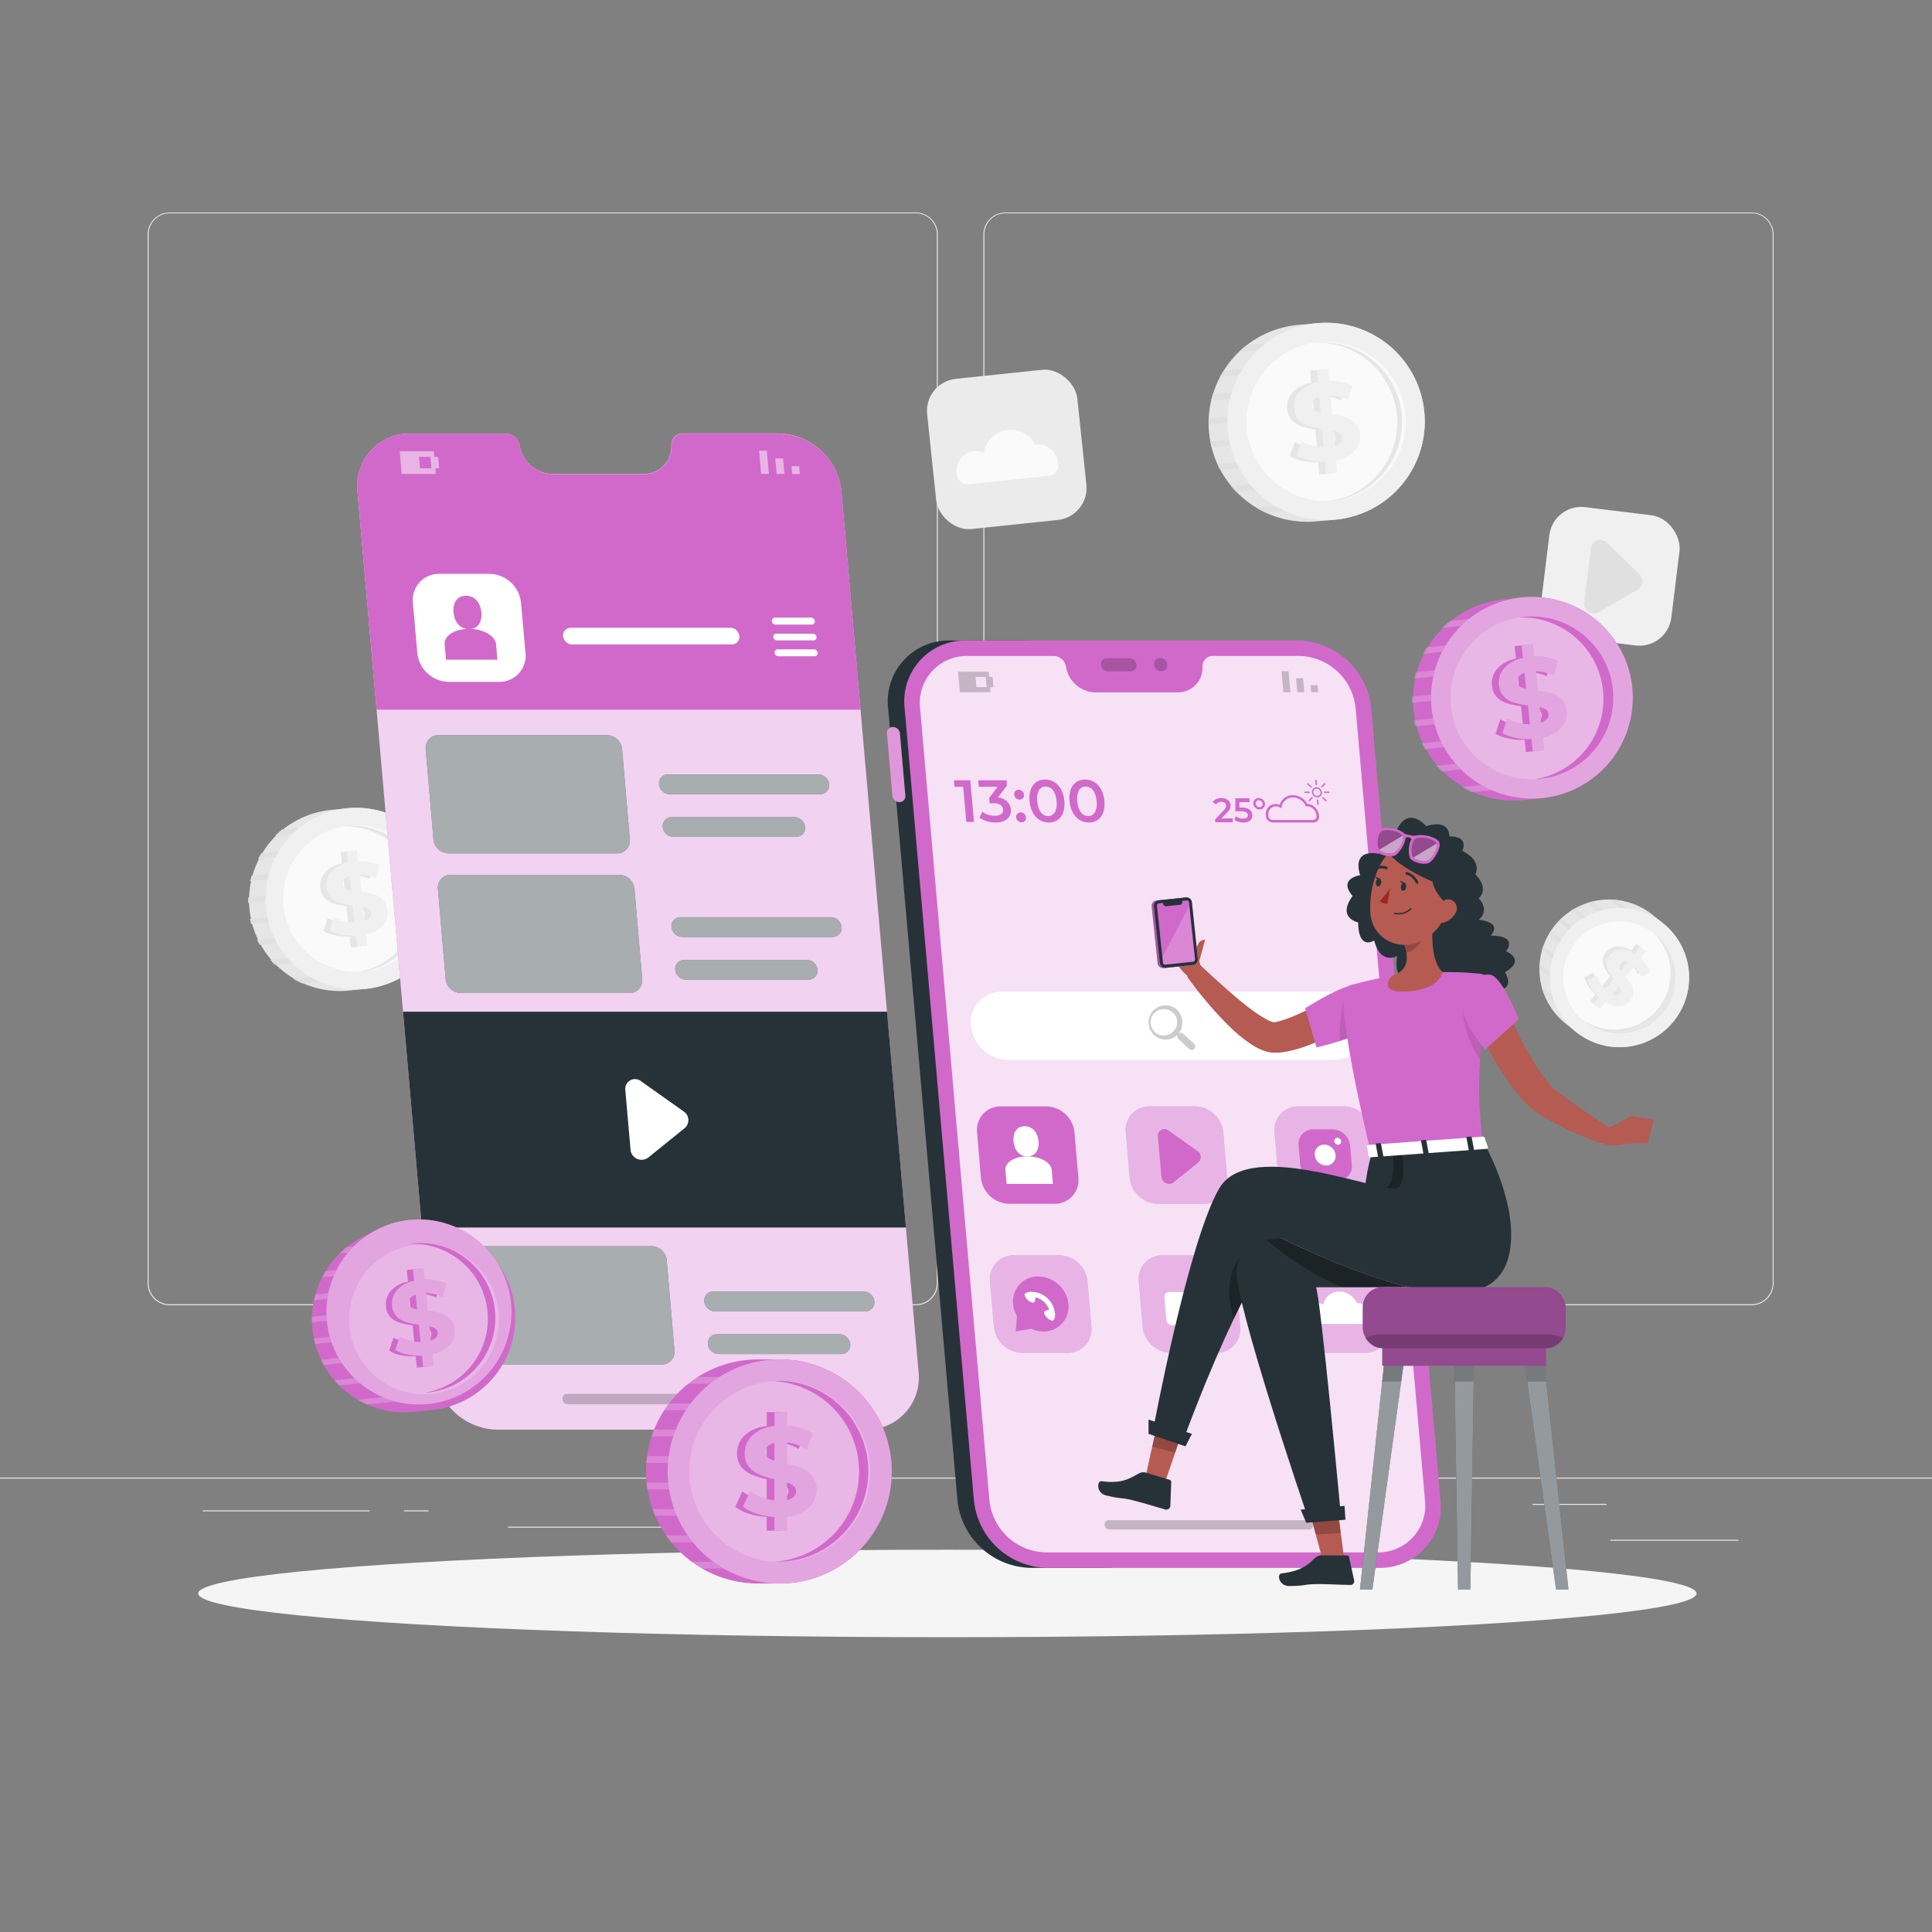 <svg xmlns="http://www.w3.org/2000/svg" viewBox="0 0 500 500"><rect x="0" y="0" width="500" height="500" fill="#808080" stroke="none"/><g id="freepik--background-complete--inject-69"><rect x="416.78" y="398.49" width="33.12" height="0.25" style="fill:#ebebeb"></rect><rect x="322.53" y="401.21" width="8.69" height="0.25" style="fill:#ebebeb"></rect><rect x="396.59" y="389.21" width="19.19" height="0.25" style="fill:#ebebeb"></rect><rect x="52.46" y="390.89" width="43.19" height="0.25" style="fill:#ebebeb"></rect><rect x="104.56" y="390.89" width="6.33" height="0.25" style="fill:#ebebeb"></rect><rect x="131.47" y="395.11" width="93.68" height="0.25" style="fill:#ebebeb"></rect><path d="M237,337.8H43.92a5.71,5.71,0,0,1-5.71-5.71V60.66A5.71,5.71,0,0,1,43.92,55H237a5.71,5.71,0,0,1,5.71,5.71V332.09A5.71,5.71,0,0,1,237,337.8ZM43.92,55.2a5.47,5.47,0,0,0-5.46,5.46V332.09a5.47,5.47,0,0,0,5.46,5.46H237a5.47,5.47,0,0,0,5.46-5.46V60.66A5.47,5.47,0,0,0,237,55.2Z" style="fill:#ebebeb"></path><path d="M453.31,337.8H260.21a5.72,5.72,0,0,1-5.71-5.71V60.66A5.72,5.72,0,0,1,260.21,55h193.1A5.71,5.71,0,0,1,459,60.66V332.09A5.71,5.71,0,0,1,453.31,337.8ZM260.21,55.2a5.47,5.47,0,0,0-5.46,5.46V332.09a5.47,5.47,0,0,0,5.46,5.46h193.1a5.47,5.47,0,0,0,5.46-5.46V60.66a5.47,5.47,0,0,0-5.46-5.46Z" style="fill:#ebebeb"></path><rect y="382.4" width="500" height="0.25" style="fill:#ebebeb"></rect><path d="M345.42,134.51A25.53,25.53,0,1,0,341,83.64l-4.91.43a25.53,25.53,0,0,0,4.45,50.87Z" style="fill:#e6e6e6"></path><path d="M352.51,116.86l-37.44,3.28c.23.5.48,1,.74,1.48l36.83-3.22Z" style="fill:#e0e0e0"></path><path d="M352,110.87l-38.78,3.39c.1.51.21,1,.34,1.52l38.58-3.38Z" style="fill:#e0e0e0"></path><path d="M351.46,104.88l-38.67,3.38c0,.51,0,1,0,1.55l38.83-3.4Z" style="fill:#e0e0e0"></path><path d="M353,122.85l-34.35,3c.42.49.85,1,1.29,1.43l33.2-2.9Z" style="fill:#e0e0e0"></path><path d="M320.71,91,350,88.43l-.13-1.53-27.16,2.37A25.78,25.78,0,0,0,320.71,91Z" style="fill:#e0e0e0"></path><path d="M353.56,128.85l-28.5,2.49a25.82,25.82,0,0,0,2.49,1.33l26.14-2.29Z" style="fill:#e0e0e0"></path><path d="M350.41,92.89l-33.68,3c-.34.53-.65,1.07-1,1.63l34.77-3Z" style="fill:#e0e0e0"></path><path d="M350.94,98.88l-37.09,3.25c-.16.52-.3,1.05-.43,1.58l37.65-3.29Z" style="fill:#e0e0e0"></path><circle cx="343.2" cy="109.08" r="25.53" transform="translate(85.27 360.38) rotate(-61.89)" style="fill:#f0f0f0"></circle><circle cx="343.2" cy="109.08" r="20.6" transform="translate(137.61 404.74) rotate(-72.82)" style="fill:#fafafa"></circle><path d="M341.4,88.55c-.42,0-.83.09-1.24.15a20.6,20.6,0,0,1,3.58,41c.42,0,.83,0,1.25-.07a20.6,20.6,0,0,0-3.59-41Z" style="fill:#e6e6e6"></path><path d="M348.77,116.82a8.4,8.4,0,0,1-4.77,2.51l.28,3.2-2.86.25-.27-3.11a15.82,15.82,0,0,1-4.1-.4,10.08,10.08,0,0,1-3.23-1.27l1.27-3.63a10.19,10.19,0,0,0,2.66,1.12,11.85,11.85,0,0,0,3.07.43l-.42-4.78a22.06,22.06,0,0,1-3.53-.79,6.07,6.07,0,0,1-2.5-1.55,4.73,4.73,0,0,1-1.21-3,5.52,5.52,0,0,1,1.37-4.22,8.27,8.27,0,0,1,4.81-2.52l-.27-3.17,2.86-.25.27,3.12a12.55,12.55,0,0,1,6,1.23L347,103.64a11.5,11.5,0,0,0-4.51-1.11l.43,4.87a20.87,20.87,0,0,1,3.48.75,5.88,5.88,0,0,1,2.48,1.54,4.66,4.66,0,0,1,1.21,3A5.39,5.39,0,0,1,348.77,116.82ZM338.39,106.3a4.6,4.6,0,0,0,1.64.63l-.35-4.06a3.09,3.09,0,0,0-1.53,1,1.88,1.88,0,0,0-.41,1.34A1.49,1.49,0,0,0,338.39,106.3Zm6.76,8.37a1.69,1.69,0,0,0,.41-1.27,1.55,1.55,0,0,0-.63-1.13,4.87,4.87,0,0,0-1.61-.67l.35,4A3,3,0,0,0,345.15,114.67Z" style="fill:#e6e6e6"></path><path d="M350.52,116.67a8.34,8.34,0,0,1-4.77,2.51l.28,3.2-2.86.25-.27-3.12a15.44,15.44,0,0,1-4.1-.39,10.25,10.25,0,0,1-3.22-1.27l1.26-3.63a10.46,10.46,0,0,0,2.67,1.12,11.3,11.3,0,0,0,3.06.42l-.42-4.77a21.66,21.66,0,0,1-3.52-.79,6.13,6.13,0,0,1-2.51-1.56,4.73,4.73,0,0,1-1.21-3,5.53,5.53,0,0,1,1.38-4.23,8.25,8.25,0,0,1,4.81-2.51l-.28-3.18,2.86-.25L344,98.6a12.71,12.71,0,0,1,6,1.24l-1.13,3.65a11.29,11.29,0,0,0-4.51-1.11l.43,4.86a20.87,20.87,0,0,1,3.48.75,6.08,6.08,0,0,1,2.49,1.54,4.75,4.75,0,0,1,1.21,3A5.46,5.46,0,0,1,350.52,116.67Zm-10.38-10.52a4.58,4.58,0,0,0,1.65.63l-.36-4.06a3.08,3.08,0,0,0-1.53,1,1.88,1.88,0,0,0-.4,1.35A1.5,1.5,0,0,0,340.14,106.15Zm6.76,8.37a1.67,1.67,0,0,0,.41-1.28,1.47,1.47,0,0,0-.63-1.12,4.53,4.53,0,0,0-1.6-.67l.34,4A3.06,3.06,0,0,0,346.9,114.52Z" style="fill:#f0f0f0"></path><path d="M94.66,255.91a23.49,23.49,0,0,0-4.91-46.73l-4.51.48a23.49,23.49,0,0,0,4.91,46.72Z" style="fill:#e6e6e6"></path><path d="M100.9,239.56l-34.39,3.61c.22.46.45.91.7,1.35L101,241Z" style="fill:#e0e0e0"></path><path d="M100.32,234.05,64.7,237.8c.09.47.21.93.33,1.39l35.44-3.73Z" style="fill:#e0e0e0"></path><path d="M99.74,228.55l-35.52,3.73c0,.47,0,.95,0,1.43L99.89,230Z" style="fill:#e0e0e0"></path><path d="M101.47,245.06l-31.54,3.32c.38.44.79.88,1.21,1.3l30.48-3.21Z" style="fill:#e0e0e0"></path><path d="M71.23,216.27l26.92-2.83L98,212l-24.94,2.63A21.5,21.5,0,0,0,71.23,216.27Z" style="fill:#e0e0e0"></path><path d="M102.05,250.57l-26.17,2.75a25.09,25.09,0,0,0,2.31,1.18l24-2.52Z" style="fill:#e0e0e0"></path><path d="M98.58,217.54l-30.93,3.25c-.31.49-.59,1-.85,1.51L98.73,219Z" style="fill:#e0e0e0"></path><path d="M99.16,223,65.1,226.62c-.14.49-.26,1-.37,1.47l34.58-3.64Z" style="fill:#e0e0e0"></path><circle cx="92.21" cy="232.55" r="23.49" transform="translate(-11.19 4.75) rotate(-2.78)" style="fill:#f0f0f0"></circle><circle cx="92.21" cy="232.55" r="18.95" transform="translate(-156.38 260.57) rotate(-74.8)" style="fill:#fafafa"></circle><path d="M90.23,213.69l-1.15.16a19,19,0,0,1,4,37.63c.38,0,.76,0,1.15-.08a19,19,0,0,0-4-37.71Z" style="fill:#e6e6e6"></path><path d="M97.46,239.58A7.71,7.71,0,0,1,93.11,242l.31,2.95-2.63.27-.3-2.86a14.36,14.36,0,0,1-3.78-.3,9.3,9.3,0,0,1-3-1.12l1.11-3.35a9.66,9.66,0,0,0,2.47,1,11.24,11.24,0,0,0,2.83.34l-.46-4.39a19.73,19.73,0,0,1-3.26-.67,5.59,5.59,0,0,1-2.33-1.39,4.35,4.35,0,0,1-1.16-2.73,5.12,5.12,0,0,1,1.19-3.92,7.62,7.62,0,0,1,4.39-2.38l-.31-2.92,2.63-.28.3,2.87a11.61,11.61,0,0,1,5.51,1l-1,3.37a10.5,10.5,0,0,0-4.16-.94L92,231a20,20,0,0,1,3.21.64A5.54,5.54,0,0,1,97.48,233a4.29,4.29,0,0,1,1.16,2.71A5,5,0,0,1,97.46,239.58Zm-9.72-9.51a4.11,4.11,0,0,0,1.52.55l-.39-3.73a2.79,2.79,0,0,0-1.39.91,1.69,1.69,0,0,0-.35,1.24A1.35,1.35,0,0,0,87.74,230.07Zm6.35,7.59a1.59,1.59,0,0,0,.36-1.18,1.36,1.36,0,0,0-.6-1,4.16,4.16,0,0,0-1.49-.59l.38,3.62A2.77,2.77,0,0,0,94.09,237.66Z" style="fill:#e6e6e6"></path><path d="M99.07,239.41a7.71,7.71,0,0,1-4.35,2.38l.31,3L92.4,245l-.3-2.86a14.36,14.36,0,0,1-3.78-.29,9.37,9.37,0,0,1-3-1.13l1.1-3.35a9.66,9.66,0,0,0,2.47,1,10.8,10.8,0,0,0,2.83.34l-.46-4.39a20,20,0,0,1-3.26-.67,5.65,5.65,0,0,1-2.33-1.39,4.35,4.35,0,0,1-1.16-2.73,5.13,5.13,0,0,1,1.2-3.92,7.62,7.62,0,0,1,4.38-2.38l-.3-2.92,2.62-.28.3,2.87a11.61,11.61,0,0,1,5.51,1l-1,3.37a10.5,10.5,0,0,0-4.16-.94l.47,4.47a18.79,18.79,0,0,1,3.21.63,5.46,5.46,0,0,1,2.31,1.38,4.3,4.3,0,0,1,1.17,2.7A5,5,0,0,1,99.07,239.41Zm-9.72-9.51a4.11,4.11,0,0,0,1.52.55l-.39-3.73a2.79,2.79,0,0,0-1.39.91,1.69,1.69,0,0,0-.35,1.24A1.35,1.35,0,0,0,89.35,229.9Zm6.35,7.59a1.55,1.55,0,0,0,.36-1.18,1.38,1.38,0,0,0-.6-1A4.16,4.16,0,0,0,94,234.7l.39,3.63A2.87,2.87,0,0,0,95.7,237.49Z" style="fill:#f0f0f0"></path><path d="M407.78,267a18,18,0,0,0,22.67-28l-2.7-2.19a18,18,0,0,0-22.68,28Z" style="fill:#e6e6e6"></path><path d="M420,261.49l-20.6-16.69q-.19.55-.36,1.11l20.28,16.42Z" style="fill:#e0e0e0"></path><path d="M422.7,258.19,401.35,240.9c-.2.31-.39.62-.58.94L422,259Z" style="fill:#e0e0e0"></path><path d="M425.37,254.89l-21.29-17.24c-.26.25-.52.51-.77.78l21.37,17.31Z" style="fill:#e0e0e0"></path><path d="M417.35,264.79l-18.9-15.31c0,.45-.05.9-.05,1.36l18.27,14.79Z" style="fill:#e0e0e0"></path><path d="M416.56,232.77l16.14,13.07.68-.85-14.95-12.1C417.81,232.82,417.19,232.78,416.56,232.77Z" style="fill:#e0e0e0"></path><path d="M414.68,268.09,399,255.38a18.32,18.32,0,0,0,.62,1.9L414,268.93Z" style="fill:#e0e0e0"></path><path d="M430.71,248.29l-18.54-15c-.43.1-.86.22-1.28.36L430,249.14Z" style="fill:#e0e0e0"></path><path d="M428,251.59l-20.42-16.53c-.33.19-.66.38-1,.59l20.72,16.79Z" style="fill:#e0e0e0"></path><circle cx="419.11" cy="252.97" r="18.02" transform="translate(159.24 667.84) rotate(-89.05)" style="fill:#f0f0f0"></circle><circle cx="419.11" cy="252.97" r="14.54" transform="translate(-65.69 185.01) rotate(-23.13)" style="fill:#fafafa"></circle><path d="M428.26,241.68c-.23-.19-.46-.37-.7-.54a14.53,14.53,0,0,1-18.26,22.55c.21.2.43.39.67.58a14.53,14.53,0,1,0,18.29-22.59Z" style="fill:#e6e6e6"></path><path d="M418.15,259.64a6,6,0,0,1-3.65-1.07l-1.43,1.76-1.58-1.27,1.39-1.72a11,11,0,0,1-1.89-2.21,7.38,7.38,0,0,1-1-2.22l2.42-1.22a7.16,7.16,0,0,0,.81,1.87,8,8,0,0,0,1.34,1.72l2.13-2.63a14.5,14.5,0,0,1-1.4-2.13,4.23,4.23,0,0,1-.51-2,3.35,3.35,0,0,1,.85-2.12,3.92,3.92,0,0,1,2.77-1.47,5.86,5.86,0,0,1,3.68,1.08l1.41-1.75,1.58,1.28-1.39,1.72a9,9,0,0,1,2.42,3.55l-2.36,1.3a8,8,0,0,0-1.75-2.77L419.81,252a15.37,15.37,0,0,1,1.41,2.09,4.24,4.24,0,0,1,.5,2,3.34,3.34,0,0,1-.84,2.1A3.87,3.87,0,0,1,418.15,259.64ZM418,249.21a3,3,0,0,0,.52,1.12l1.81-2.23a2.22,2.22,0,0,0-1.25-.27,1.33,1.33,0,0,0-.86.49A1,1,0,0,0,418,249.21Zm-.68,7.56a1.17,1.17,0,0,0,.83-.45,1,1,0,0,0,.23-.88,3.21,3.21,0,0,0-.48-1.12l-1.76,2.17A2.16,2.16,0,0,0,417.36,256.77Z" style="fill:#e6e6e6"></path><path d="M419.11,260.42a5.91,5.91,0,0,1-3.65-1.07L414,261.12l-1.57-1.28,1.39-1.72a10.56,10.56,0,0,1-1.89-2.2,7,7,0,0,1-1-2.23l2.42-1.22a7.32,7.32,0,0,0,.8,1.87,7.77,7.77,0,0,0,1.35,1.72l2.13-2.63a15.52,15.52,0,0,1-1.41-2.13,4.33,4.33,0,0,1-.5-2,3.32,3.32,0,0,1,.85-2.12,3.9,3.9,0,0,1,2.77-1.47,5.84,5.84,0,0,1,3.67,1.08l1.42-1.74,1.57,1.27L424.63,248a8.88,8.88,0,0,1,2.42,3.55l-2.36,1.3a8,8,0,0,0-1.74-2.77l-2.17,2.67a14.34,14.34,0,0,1,1.4,2.09,4.28,4.28,0,0,1,.51,2,3.32,3.32,0,0,1-.84,2.1A3.87,3.87,0,0,1,419.11,260.42ZM419,250a3.25,3.25,0,0,0,.52,1.13l1.81-2.24a2.19,2.19,0,0,0-1.24-.27,1.34,1.34,0,0,0-.86.49A1,1,0,0,0,419,250Zm-.67,7.56a1.14,1.14,0,0,0,.83-.45,1,1,0,0,0,.23-.88,3.26,3.26,0,0,0-.49-1.12l-1.76,2.17A2.1,2.1,0,0,0,418.33,257.55Z" style="fill:#f0f0f0"></path><rect x="241.01" y="96.77" width="39.08" height="39.08" rx="8.32" transform="translate(-10.73 27.87) rotate(-6)" style="fill:#ebebeb"></rect><path d="M247.7,122.94l-.06-.57a5,5,0,0,1,3.94-5.53,4.81,4.81,0,0,1,3,.39A7.15,7.15,0,0,1,268,115.12a4.2,4.2,0,0,1,3.49.8,6,6,0,0,1,2.42,4.26h0a2.68,2.68,0,0,1-2.38,2.95l-20.87,2.19A2.67,2.67,0,0,1,247.7,122.94Z" style="fill:#fafafa"></path><rect x="399.79" y="132.18" width="33.94" height="33.94" rx="8.32" transform="translate(21.28 -49.68) rotate(7)" style="fill:#f0f0f0"></rect><path d="M415.87,140.47l8.47,8.18a2.47,2.47,0,0,1-.48,3.9l-10.19,5.89A2.45,2.45,0,0,1,410,156l1.72-14.09A2.46,2.46,0,0,1,415.87,140.47Z" style="fill:#e0e0e0"></path></g><g id="freepik--Shadow--inject-69"><ellipse id="freepik--path--inject-69" cx="245.18" cy="412.39" rx="193.89" ry="11.32" style="fill:#f5f5f5"></ellipse></g><g id="freepik--Device--inject-69"><path d="M245.79,165.76h20.82l21,240H266.79a19.46,19.46,0,0,1-19-17.47L229.84,183.23A15.76,15.76,0,0,1,245.79,165.76Z" style="fill:#263238"></path><path d="M232.9,189.83a1.87,1.87,0,0,0-1.83-1.68,1.51,1.51,0,0,0-1.52,1.68l1.4,16.08a1.87,1.87,0,0,0,1.82,1.67,1.51,1.51,0,0,0,1.53-1.67Z" style="fill:#D169CB"></path><path d="M232.9,189.83a1.87,1.87,0,0,0-1.83-1.68,1.51,1.51,0,0,0-1.52,1.68l1.4,16.08a1.87,1.87,0,0,0,1.82,1.67,1.51,1.51,0,0,0,1.53-1.67Z" style="fill:#fff;opacity:0.3"></path><path d="M271.05,405.77h85.8A15.76,15.76,0,0,0,372.8,388.3L354.86,183.23a19.46,19.46,0,0,0-19-17.47H250.06a15.75,15.75,0,0,0-15.95,17.47L252.05,388.3A19.44,19.44,0,0,0,271.05,405.77Z" style="fill:#D169CB"></path><path d="M250.41,169.76h22.3a3.25,3.25,0,0,1,3.1,2.54l.15.7a7.9,7.9,0,0,0,7.57,6.19h21.2a6.37,6.37,0,0,0,6.49-6.19l0-.7a2.62,2.62,0,0,1,2.66-2.54h22.3a15,15,0,0,1,14.65,13.47L368.79,388.3a12.14,12.14,0,0,1-12.29,13.46H270.7a15,15,0,0,1-14.64-13.46L238.12,183.23A12.14,12.14,0,0,1,250.41,169.76Z" style="fill:#D169CB"></path><path d="M250.41,169.76h22.3a3.25,3.25,0,0,1,3.1,2.54l.15.7a7.9,7.9,0,0,0,7.57,6.19h21.2a6.37,6.37,0,0,0,6.49-6.19l0-.7a2.62,2.62,0,0,1,2.66-2.54h22.3a15,15,0,0,1,14.65,13.47L368.79,388.3a12.14,12.14,0,0,1-12.29,13.46H270.7a15,15,0,0,1-14.64-13.46L238.12,183.23A12.14,12.14,0,0,1,250.41,169.76Z" style="fill:#fff;opacity:0.8"></path><g style="opacity:0.2"><path d="M298.69,172a1.89,1.89,0,0,0,1.86,1.7,1.53,1.53,0,0,0,1.55-1.7,1.9,1.9,0,0,0-1.85-1.71A1.55,1.55,0,0,0,298.69,172Z"></path><path d="M286.46,170.33h5.84a1.92,1.92,0,0,1,1.86,1.71,1.54,1.54,0,0,1-1.56,1.7h-5.84a1.89,1.89,0,0,1-1.85-1.7A1.53,1.53,0,0,1,286.46,170.33Z"></path></g><g style="opacity:0.2"><polygon points="341.15 179.15 339.35 179.15 339.19 177.35 340.99 177.35 341.15 179.15"></polygon><polygon points="337.38 177.35 337.54 179.15 335.74 179.15 335.58 177.35 335.42 175.54 337.23 175.54 337.38 177.35"></polygon><polygon points="333.46 173.74 333.62 175.54 333.78 177.35 333.94 179.15 332.13 179.15 331.97 177.35 331.81 175.54 331.66 173.74 333.46 173.74"></polygon></g><path d="M247.94,173.86l.47,5.29h7.94l-.12-1.32h.88l-.23-2.65H256l-.12-1.32Zm4.53,1.32h2.65l.23,2.65H252.7Z" style="opacity:0.2"></path><g style="opacity:0.2"><path d="M287.14,395.84h51.58c1.56,0,1.35-2.43-.21-2.43H286.93c-1.56,0-1.35,2.43.21,2.43Z"></path></g><path d="M353.29,350.1H341.56a7.5,7.5,0,0,1-7.33-6.74l-1-11.74a6.08,6.08,0,0,1,6.15-6.74h11.74a7.51,7.51,0,0,1,7.33,6.74l1,11.74A6.08,6.08,0,0,1,353.29,350.1Z" style="fill:#D169CB"></path><path d="M353.29,350.1H341.56a7.5,7.5,0,0,1-7.33-6.74l-1-11.74a6.08,6.08,0,0,1,6.15-6.74h11.74a7.51,7.51,0,0,1,7.33,6.74l1,11.74A6.08,6.08,0,0,1,353.29,350.1Z" style="fill:#fff;opacity:0.5"></path><path d="M349.92,311.54H338.19a7.5,7.5,0,0,1-7.33-6.74l-1-11.73a6.07,6.07,0,0,1,6.15-6.74h11.74a7.5,7.5,0,0,1,7.33,6.74l1,11.73A6.08,6.08,0,0,1,349.92,311.54Z" style="fill:#D169CB"></path><path d="M349.92,311.54H338.19a7.5,7.5,0,0,1-7.33-6.74l-1-11.73a6.07,6.07,0,0,1,6.15-6.74h11.74a7.5,7.5,0,0,1,7.33,6.74l1,11.73A6.08,6.08,0,0,1,349.92,311.54Z" style="fill:#fff;opacity:0.5"></path><path d="M311.42,311.54H299.69a7.5,7.5,0,0,1-7.33-6.74l-1-11.73a6.07,6.07,0,0,1,6.15-6.74h11.74a7.5,7.5,0,0,1,7.33,6.74l1,11.73A6.07,6.07,0,0,1,311.42,311.54Z" style="fill:#D169CB"></path><path d="M311.42,311.54H299.69a7.5,7.5,0,0,1-7.33-6.74l-1-11.73a6.07,6.07,0,0,1,6.15-6.74h11.74a7.5,7.5,0,0,1,7.33,6.74l1,11.73A6.07,6.07,0,0,1,311.42,311.54Z" style="fill:#fff;opacity:0.5"></path><path d="M272.92,311.54H261.19a7.5,7.5,0,0,1-7.33-6.74l-1-11.73a6.08,6.08,0,0,1,6.15-6.74h11.74a7.5,7.5,0,0,1,7.33,6.74l1,11.73A6.08,6.08,0,0,1,272.92,311.54Z" style="fill:#D169CB"></path><path d="M314.8,350.1H303.06a7.51,7.51,0,0,1-7.33-6.74l-1-11.74a6.08,6.08,0,0,1,6.15-6.74h11.74a7.5,7.5,0,0,1,7.33,6.74l1,11.74A6.08,6.08,0,0,1,314.8,350.1Z" style="fill:#D169CB"></path><path d="M314.8,350.1H303.06a7.51,7.51,0,0,1-7.33-6.74l-1-11.74a6.08,6.08,0,0,1,6.15-6.74h11.74a7.5,7.5,0,0,1,7.33,6.74l1,11.74A6.08,6.08,0,0,1,314.8,350.1Z" style="fill:#fff;opacity:0.5"></path><path d="M268.78,295.37c.19,2.15-.75,3.89-2.9,3.89s-3.39-1.74-3.58-3.89.75-3.89,2.9-3.89S268.59,293.22,268.78,295.37Z" style="fill:#fff"></path><path d="M266.5,306.39h6l-.31-3.57c-.18-2-3-3.56-6.31-3.56s-5.85,1.59-5.68,3.56l.31,3.57Z" style="fill:#fff"></path><path d="M337.92,340.87l0-.36a2.93,2.93,0,0,1,2.61-3.29,3.3,3.3,0,0,1,1.93.46,4.13,4.13,0,0,1,4.15-3.42,5.14,5.14,0,0,1,4.57,3,2.88,2.88,0,0,1,2.25.75,4.22,4.22,0,0,1,1.52,2.89h0a1.56,1.56,0,0,1-1.58,1.73H339.8A1.93,1.93,0,0,1,337.92,340.87Z" style="fill:#fff"></path><path d="M302.46,292.61l7.44,5.27a1.84,1.84,0,0,1,.26,2.92l-6.52,5.27a2,2,0,0,1-3.06-1.46l-.92-10.54A1.71,1.71,0,0,1,302.46,292.61Z" style="fill:#D169CB"></path><path d="M346,305.61h-4.91a4.7,4.7,0,0,1-4.59-4.22l-.43-4.91a3.8,3.8,0,0,1,3.85-4.22h4.91a4.7,4.7,0,0,1,4.59,4.22l.43,4.91A3.8,3.8,0,0,1,346,305.61Z" style="fill:#D169CB"></path><path d="M309,333.38h0a1.17,1.17,0,0,1-1.19,1h-5.25a1.18,1.18,0,0,0-1.2,1.31l.52,5.95a1.46,1.46,0,0,0,1.43,1.31h10a1.18,1.18,0,0,0,1.19-1.31l-.48-5.56-.15-1.7-.07-.77a1.46,1.46,0,0,0-1.43-1.31H310.2A1.18,1.18,0,0,0,309,333.38Z" style="fill:#fff"></path><path d="M345.65,298.93a2.43,2.43,0,0,1-2.46,2.7,3,3,0,0,1-2.93-2.7,2.42,2.42,0,0,1,2.46-2.69A3,3,0,0,1,345.65,298.93Z" style="fill:#fff"></path><path d="M347.1,295.35a.8.8,0,0,1-.8.89,1,1,0,0,1-1-.89.8.8,0,0,1,.81-.88A1,1,0,0,1,347.1,295.35Z" style="fill:#fff"></path><path d="M276.3,350.1H264.56a7.51,7.51,0,0,1-7.33-6.74l-1-11.74a6.08,6.08,0,0,1,6.16-6.74h11.73a7.5,7.5,0,0,1,7.33,6.74l1,11.74A6.08,6.08,0,0,1,276.3,350.1Z" style="fill:#D169CB"></path><path d="M276.3,350.1H264.56a7.51,7.51,0,0,1-7.33-6.74l-1-11.74a6.08,6.08,0,0,1,6.16-6.74h11.73a7.5,7.5,0,0,1,7.33,6.74l1,11.74A6.08,6.08,0,0,1,276.3,350.1Z" style="fill:#fff;opacity:0.5"></path><path d="M268.7,330.35a6.43,6.43,0,0,0-6.51,7.14,7.62,7.62,0,0,0,1,3.08l-.33,4,4-.69a7.48,7.48,0,0,0,3.14.71,6.43,6.43,0,0,0,6.51-7.14A8,8,0,0,0,268.7,330.35Z" style="fill:#D169CB"></path><path d="M273,339.81a6.15,6.15,0,0,0-5.94-5.47,2.63,2.63,0,0,0-1.8.45c-.26.29.06,1,.72,1.63s1.41.87,1.68.58a2.59,2.59,0,0,0,.34-1.26,5,5,0,0,1,3.53,3.25,2.3,2.3,0,0,0-1.21.45c-.27.29.05,1,.71,1.63s1.42.86,1.68.57A2.57,2.57,0,0,0,273,339.81Z" style="fill:#fff"></path><path d="M345.41,274.28H260.84a9.81,9.81,0,0,1-9.59-8.82h0a8,8,0,0,1,8.05-8.82h84.57a9.81,9.81,0,0,1,9.59,8.82h0A8,8,0,0,1,345.41,274.28Z" style="fill:#fff"></path><path d="M304.36,261.09a4.43,4.43,0,1,0,.4,6.69,1,1,0,0,0,.24,1.16l2.73,2.51a1,1,0,0,0,1.37,0,1,1,0,0,0-.12-1.37l-2.73-2.51a1,1,0,0,0-1.17-.14A4.68,4.68,0,0,0,304.36,261.09Zm-.47,5.57a3.42,3.42,0,1,1-.4-4.61A3.26,3.26,0,0,1,303.89,266.66Z" style="opacity:0.2"></path><path d="M251.12,201.93l.95,10.78h-2l-.8-9.1H247l-.14-1.68Z" style="fill:#D169CB"></path><path d="M260.61,207.4a3.14,3.14,0,0,1,1,2.07,2.9,2.9,0,0,1-.33,1.71,2.86,2.86,0,0,1-1.33,1.23,5.21,5.21,0,0,1-2.3.45,7.87,7.87,0,0,1-2.26-.33,6.34,6.34,0,0,1-1.9-.92l.72-1.55a4.84,4.84,0,0,0,1.5.78,5.52,5.52,0,0,0,1.75.28,2.64,2.64,0,0,0,1.63-.44,1.28,1.28,0,0,0,.51-1.19,1.54,1.54,0,0,0-.68-1.18,3.19,3.19,0,0,0-1.8-.42h-1l-.12-1.37,2.2-2.91h-4.9l-.14-1.68h7.34l.11,1.34-2.34,3.11A4,4,0,0,1,260.61,207.4Z" style="fill:#D169CB"></path><path d="M262.94,206.59a1.33,1.33,0,0,1-.45-.92,1.1,1.1,0,0,1,1.15-1.27,1.32,1.32,0,0,1,.93.35,1.34,1.34,0,0,1,.44.92,1.13,1.13,0,0,1-.29.92,1.12,1.12,0,0,1-.86.36A1.32,1.32,0,0,1,262.94,206.59Zm.51,5.86a1.31,1.31,0,0,1-.45-.91,1.17,1.17,0,0,1,.28-.93,1.15,1.15,0,0,1,.87-.35,1.35,1.35,0,0,1,1.37,1.28,1.08,1.08,0,0,1-.29.91,1.12,1.12,0,0,1-.86.36A1.33,1.33,0,0,1,263.45,212.45Z" style="fill:#D169CB"></path><path d="M269.06,212.21a5,5,0,0,1-1.77-1.91,7.48,7.48,0,0,1-.84-3,6.7,6.7,0,0,1,.32-3,4,4,0,0,1,1.43-1.91,4,4,0,0,1,2.26-.65,4.54,4.54,0,0,1,2.37.65,5,5,0,0,1,1.77,1.91,7.33,7.33,0,0,1,.85,3,6.85,6.85,0,0,1-.32,3,3.77,3.77,0,0,1-3.7,2.56A4.49,4.49,0,0,1,269.06,212.21Zm3.95-2a4.75,4.75,0,0,0,.42-2.85,5.36,5.36,0,0,0-.91-2.85,2.36,2.36,0,0,0-1.91-.95,1.91,1.91,0,0,0-1.73.95,4.75,4.75,0,0,0-.42,2.85,5.36,5.36,0,0,0,.92,2.85,2.32,2.32,0,0,0,1.89,1A1.92,1.92,0,0,0,273,210.17Z" style="fill:#D169CB"></path><path d="M279.42,212.21a5,5,0,0,1-1.77-1.91,7.49,7.49,0,0,1-.85-3,6.69,6.69,0,0,1,.33-3,3.9,3.9,0,0,1,1.43-1.91,3.94,3.94,0,0,1,2.25-.65,4.58,4.58,0,0,1,2.38.65,5,5,0,0,1,1.77,1.91,7.49,7.49,0,0,1,.85,3,6.69,6.69,0,0,1-.33,3,3.86,3.86,0,0,1-1.44,1.91,4,4,0,0,1-2.26.65A4.48,4.48,0,0,1,279.42,212.21Zm3.95-2a4.75,4.75,0,0,0,.42-2.85,5.36,5.36,0,0,0-.92-2.85,2.34,2.34,0,0,0-1.91-.95,1.91,1.91,0,0,0-1.72.95,4.75,4.75,0,0,0-.42,2.85,5.36,5.36,0,0,0,.92,2.85,2.32,2.32,0,0,0,1.89,1A1.92,1.92,0,0,0,283.37,210.17Z" style="fill:#D169CB"></path><path d="M319,211.8l.08,1h-4.55l-.06-.76,2.24-2.33a2.41,2.41,0,0,0,.5-.69,1.39,1.39,0,0,0,.1-.59.87.87,0,0,0-.35-.66,1.49,1.49,0,0,0-.88-.23,1.58,1.58,0,0,0-1.39.64l-.85-.61a2,2,0,0,1,.91-.76,3.18,3.18,0,0,1,1.34-.27,2.69,2.69,0,0,1,1.65.48,1.73,1.73,0,0,1,.71,1.3,2,2,0,0,1-.13.94,3.06,3.06,0,0,1-.72,1l-1.51,1.57Z" style="fill:#D169CB"></path><path d="M323.35,209.5a1.87,1.87,0,0,1,.74,1.38,1.76,1.76,0,0,1-.18,1,1.72,1.72,0,0,1-.76.72,3,3,0,0,1-1.32.26,4.4,4.4,0,0,1-1.3-.19,3.62,3.62,0,0,1-1.08-.52l.4-.89a3.23,3.23,0,0,0,.87.44,3.12,3.12,0,0,0,1,.16,1.5,1.5,0,0,0,.94-.25.73.73,0,0,0,.28-.69.87.87,0,0,0-.43-.72,2.67,2.67,0,0,0-1.31-.24h-1.49l0-3.36h3.62l.08,1h-2.65V209h.59A3.25,3.25,0,0,1,323.35,209.5Z" style="fill:#D169CB"></path><path d="M325.22,209.29a1.67,1.67,0,0,1-.58-.54,1.51,1.51,0,0,1-.27-.74,1.31,1.31,0,0,1,.14-.74,1.22,1.22,0,0,1,.49-.54,1.41,1.41,0,0,1,.74-.2,1.62,1.62,0,0,1,.78.2,1.69,1.69,0,0,1,.59.54,1.5,1.5,0,0,1,.26.74,1.4,1.4,0,0,1-.13.74,1.37,1.37,0,0,1-.5.54,1.41,1.41,0,0,1-.74.19A1.61,1.61,0,0,1,325.22,209.29Zm1.34-.64a.82.82,0,0,0,.19-.64.91.91,0,0,0-.31-.64.92.92,0,0,0-.65-.26.8.8,0,0,0-.61.26.79.79,0,0,0-.2.64,1,1,0,0,0,1,.89A.79.79,0,0,0,326.56,208.65Z" style="fill:#D169CB"></path><path d="M339.86,212.86H329.39a1.83,1.83,0,0,1-1.79-1.65l0-.28a2.55,2.55,0,0,1,2.28-2.86,2.88,2.88,0,0,1,1.32.22,3.47,3.47,0,0,1,3.4-2.5,4.35,4.35,0,0,1,3.74,2.28,2.58,2.58,0,0,1,1.75.67,3.6,3.6,0,0,1,1.3,2.47A1.49,1.49,0,0,1,339.86,212.86Zm-9.74-4.17H330a2,2,0,0,0-1.75,2.23l0,.28a1.14,1.14,0,0,0,1.11,1H339.8a.92.92,0,0,0,.93-1,2.89,2.89,0,0,0-1.05-2,1.91,1.91,0,0,0-1.49-.51l-.24,0-.1-.23a3.66,3.66,0,0,0-3.22-2.09,2.92,2.92,0,0,0-2.93,2.41l-.08.41-.37-.22A2.23,2.23,0,0,0,330.12,208.69Z" style="fill:#D169CB"></path><path d="M340.93,206.35a1.45,1.45,0,0,1-1.41-1.3,1.17,1.17,0,0,1,1.19-1.3,1.45,1.45,0,0,1,1.41,1.3A1.18,1.18,0,0,1,340.93,206.35Zm-.19-2.24a.85.85,0,0,0-.86.94,1.05,1.05,0,0,0,1,.93.85.85,0,0,0,.86-.93A1.05,1.05,0,0,0,340.74,204.11Z" style="fill:#D169CB"></path><polygon points="340.84 203.18 340.48 203.18 340.36 201.82 340.72 201.82 340.84 203.18" style="fill:#D169CB"></polygon><polygon points="341.28 208.28 340.92 208.28 340.8 206.92 341.17 206.92 341.28 208.28" style="fill:#D169CB"></polygon><polygon points="344.07 205.23 342.71 205.23 342.68 204.87 344.03 204.87 344.07 205.23" style="fill:#D169CB"></polygon><polygon points="338.97 205.23 337.61 205.23 337.57 204.87 338.93 204.87 338.97 205.23" style="fill:#D169CB"></polygon><polygon points="342.17 203.85 341.89 203.6 342.76 202.64 343.04 202.89 342.17 203.85" style="fill:#D169CB"></polygon><polygon points="338.88 207.46 338.6 207.2 339.48 206.24 339.75 206.5 338.88 207.46" style="fill:#D169CB"></polygon><polygon points="343.19 207.46 342.14 206.5 342.38 206.24 343.42 207.2 343.19 207.46" style="fill:#D169CB"></polygon><polygon points="339.27 203.85 338.22 202.89 338.45 202.64 339.5 203.6 339.27 203.85" style="fill:#D169CB"></polygon></g><g id="freepik--Screen--inject-69"><path d="M106.18,112.22H131A3.59,3.59,0,0,1,134.4,115l.17.77a8.78,8.78,0,0,0,8.41,6.88h23.56a7.08,7.08,0,0,0,7.21-6.88l0-.77a2.9,2.9,0,0,1,2.95-2.82h24.78a16.66,16.66,0,0,1,16.27,15L237.71,355a13.49,13.49,0,0,1-13.65,15H128.73a16.66,16.66,0,0,1-16.27-15L92.52,127.18A13.49,13.49,0,0,1,106.18,112.22Z" style="fill:#D169CB"></path><path d="M106.18,112.22H131A3.59,3.59,0,0,1,134.4,115l.17.77a8.78,8.78,0,0,0,8.41,6.88h23.56a7.08,7.08,0,0,0,7.21-6.88l0-.77a2.9,2.9,0,0,1,2.95-2.82h24.78a16.66,16.66,0,0,1,16.27,15L237.71,355a13.49,13.49,0,0,1-13.65,15H128.73a16.66,16.66,0,0,1-16.27-15L92.52,127.18A13.49,13.49,0,0,1,106.18,112.22Z" style="fill:#fff;opacity:0.7"></path><g style="opacity:0.2"><path d="M147,363.42h57.3c1.74,0,1.51-2.7-.23-2.7H146.76c-1.74,0-1.5,2.7.24,2.7Z"></path></g><path d="M201.51,112.22H176.73a2.9,2.9,0,0,0-2.95,2.82l0,.77a7.08,7.08,0,0,1-7.21,6.88H143a8.78,8.78,0,0,1-8.41-6.88l-.17-.77a3.59,3.59,0,0,0-3.44-2.82H106.18a13.49,13.49,0,0,0-13.66,15l4.94,56.44H222.72l-4.94-56.44A16.66,16.66,0,0,0,201.51,112.22Z" style="fill:#D169CB"></path><g style="opacity:0.5"><polygon points="207.01 122.65 205 122.65 204.83 120.65 206.83 120.65 207.01 122.65" style="fill:#fff"></polygon><polygon points="202.82 120.65 203 122.65 200.99 122.65 200.82 120.65 200.64 118.64 202.65 118.64 202.82 120.65" style="fill:#fff"></polygon><polygon points="198.46 116.64 198.64 118.64 198.81 120.65 198.99 122.65 196.98 122.65 196.81 120.65 196.63 118.64 196.46 116.64 198.46 116.64" style="fill:#fff"></polygon></g><path d="M103.44,116.77l.52,5.88h8.82l-.13-1.47h1l-.26-2.94h-1l-.13-1.47Zm5,1.47h2.94l.26,2.94h-2.94Z" style="fill:#fff;opacity:0.5"></path><path d="M129.19,176.47h-13A8.34,8.34,0,0,1,108,169l-1.14-13a6.76,6.76,0,0,1,6.83-7.49h13a8.34,8.34,0,0,1,8.15,7.49L136,169A6.76,6.76,0,0,1,129.19,176.47Z" style="fill:#fff"></path><path d="M124.59,158.5c.21,2.39-.83,4.32-3.22,4.32s-3.77-1.93-4-4.32.84-4.32,3.22-4.32S124.38,156.12,124.59,158.5Z" style="fill:#D169CB"></path><path d="M122.06,170.74h6.66l-.34-4c-.19-2.18-3.33-4-7-4s-6.5,1.78-6.31,4l.34,4Z" style="fill:#D169CB"></path><path d="M189.35,166.78H148.07a2.41,2.41,0,0,1-2.35-2.16h0a2,2,0,0,1,2-2.16H189a2.4,2.4,0,0,1,2.34,2.16h0A1.94,1.94,0,0,1,189.35,166.78Z" style="fill:#fff"></path><path d="M210.07,161.64h-9.32a1,1,0,0,1-1-.9h0a.82.82,0,0,1,.82-.9h9.32a1,1,0,0,1,1,.9h0A.8.8,0,0,1,210.07,161.64Z" style="fill:#fff"></path><path d="M210.42,165.74h-9.31a1,1,0,0,1-1-.9h0A.81.81,0,0,1,201,164h9.32a1,1,0,0,1,1,.89h0A.8.8,0,0,1,210.42,165.74Z" style="fill:#fff"></path><path d="M210.78,169.84h-9.31a1,1,0,0,1-1-.89h0a.81.81,0,0,1,.82-.9h9.32a1,1,0,0,1,1,.9h0A.8.8,0,0,1,210.78,169.84Z" style="fill:#fff"></path><path d="M159.72,220.85H116.18a4,4,0,0,1-4-3.64l-2-23.33a3.27,3.27,0,0,1,3.31-3.63H157a4,4,0,0,1,4,3.63l2,23.33A3.28,3.28,0,0,1,159.72,220.85Z" style="fill:#263238"></path><path d="M159.72,220.85H116.18a4,4,0,0,1-4-3.64l-2-23.33a3.27,3.27,0,0,1,3.31-3.63H157a4,4,0,0,1,4,3.63l2,23.33A3.28,3.28,0,0,1,159.72,220.85Z" style="fill:#fff;opacity:0.6"></path><path d="M162.88,257H119.34a4,4,0,0,1-4-3.63l-2-23.33a3.28,3.28,0,0,1,3.31-3.64H160.2a4,4,0,0,1,4,3.64l2,23.33A3.27,3.27,0,0,1,162.88,257Z" style="fill:#263238"></path><path d="M162.88,257H119.34a4,4,0,0,1-4-3.63l-2-23.33a3.28,3.28,0,0,1,3.31-3.64H160.2a4,4,0,0,1,4,3.64l2,23.33A3.27,3.27,0,0,1,162.88,257Z" style="fill:#fff;opacity:0.6"></path><path d="M171.29,353.12H127.75a4.05,4.05,0,0,1-4-3.63l-2-23.34a3.27,3.27,0,0,1,3.31-3.63h43.54a4,4,0,0,1,3.95,3.63l2,23.34A3.27,3.27,0,0,1,171.29,353.12Z" style="fill:#263238"></path><path d="M171.29,353.12H127.75a4.05,4.05,0,0,1-4-3.63l-2-23.34a3.27,3.27,0,0,1,3.31-3.63h43.54a4,4,0,0,1,3.95,3.63l2,23.34A3.27,3.27,0,0,1,171.29,353.12Z" style="fill:#fff;opacity:0.6"></path><polygon points="234.45 317.68 109.19 317.68 104.31 261.83 229.56 261.83 234.45 317.68" style="fill:#263238"></polygon><path d="M165.94,279.85l10.95,7.76a2.71,2.71,0,0,1,.38,4.29l-9.6,7.75a2.87,2.87,0,0,1-4.49-2.14L161.82,282A2.52,2.52,0,0,1,165.94,279.85Z" style="fill:#fff"></path><path d="M212.24,205.55H173.35a2.85,2.85,0,0,1-2.79-2.57h0a2.31,2.31,0,0,1,2.34-2.56h38.89a2.85,2.85,0,0,1,2.79,2.56h0A2.32,2.32,0,0,1,212.24,205.55Z" style="fill:#263238"></path><path d="M206,216.6h-31.7a2.85,2.85,0,0,1-2.78-2.56h0a2.31,2.31,0,0,1,2.34-2.57h31.69a2.87,2.87,0,0,1,2.79,2.57h0A2.32,2.32,0,0,1,206,216.6Z" style="fill:#263238"></path><g style="opacity:0.6"><path d="M212.24,205.55H173.35a2.85,2.85,0,0,1-2.79-2.57h0a2.31,2.31,0,0,1,2.34-2.56h38.89a2.85,2.85,0,0,1,2.79,2.56h0A2.32,2.32,0,0,1,212.24,205.55Z" style="fill:#fff"></path><path d="M206,216.6h-31.7a2.85,2.85,0,0,1-2.78-2.56h0a2.31,2.31,0,0,1,2.34-2.57h31.69a2.87,2.87,0,0,1,2.79,2.57h0A2.32,2.32,0,0,1,206,216.6Z" style="fill:#fff"></path></g><path d="M215.47,242.49H176.58a2.86,2.86,0,0,1-2.79-2.56h0a2.31,2.31,0,0,1,2.34-2.56H215a2.84,2.84,0,0,1,2.79,2.56h0A2.31,2.31,0,0,1,215.47,242.49Z" style="fill:#263238"></path><path d="M209.24,253.55H177.55a2.85,2.85,0,0,1-2.79-2.57h0a2.31,2.31,0,0,1,2.34-2.56h31.69a2.86,2.86,0,0,1,2.79,2.56h0A2.32,2.32,0,0,1,209.24,253.55Z" style="fill:#263238"></path><g style="opacity:0.6"><path d="M215.47,242.49H176.58a2.86,2.86,0,0,1-2.79-2.56h0a2.31,2.31,0,0,1,2.34-2.56H215a2.84,2.84,0,0,1,2.79,2.56h0A2.31,2.31,0,0,1,215.47,242.49Z" style="fill:#fff"></path><path d="M209.24,253.55H177.55a2.85,2.85,0,0,1-2.79-2.57h0a2.31,2.31,0,0,1,2.34-2.56h31.69a2.86,2.86,0,0,1,2.79,2.56h0A2.32,2.32,0,0,1,209.24,253.55Z" style="fill:#fff"></path></g><path d="M224,339.37H185.06a2.85,2.85,0,0,1-2.79-2.57h0a2.31,2.31,0,0,1,2.34-2.56H223.5a2.86,2.86,0,0,1,2.79,2.56h0A2.32,2.32,0,0,1,224,339.37Z" style="fill:#263238"></path><path d="M217.71,350.42H186a2.87,2.87,0,0,1-2.79-2.57h0a2.32,2.32,0,0,1,2.34-2.56h31.7a2.85,2.85,0,0,1,2.78,2.56h0A2.31,2.31,0,0,1,217.71,350.42Z" style="fill:#263238"></path><g style="opacity:0.6"><path d="M224,339.37H185.06a2.85,2.85,0,0,1-2.79-2.57h0a2.31,2.31,0,0,1,2.34-2.56H223.5a2.86,2.86,0,0,1,2.79,2.56h0A2.32,2.32,0,0,1,224,339.37Z" style="fill:#fff"></path><path d="M217.71,350.42H186a2.87,2.87,0,0,1-2.79-2.57h0a2.32,2.32,0,0,1,2.34-2.56h31.7a2.85,2.85,0,0,1,2.78,2.56h0A2.31,2.31,0,0,1,217.71,350.42Z" style="fill:#fff"></path></g></g><g id="freepik--Coins--inject-69"><path d="M111.84,364.91a24,24,0,0,0-5-47.76l-4.61.49a24,24,0,1,0,5,47.75Z" style="fill:#D169CB"></path><g style="opacity:0.2"><path d="M118.21,348.2l-35.15,3.69q.34.71.72,1.38l34.58-3.63Z" style="fill:#fff"></path><path d="M117.62,342.57,81.21,346.4c.1.48.21,1,.34,1.42L117.77,344Z" style="fill:#fff"></path><path d="M117,336.94l-36.3,3.82c0,.48,0,1,0,1.46l36.45-3.84Z" style="fill:#fff"></path><path d="M118.8,353.82l-32.25,3.39c.4.46.81.9,1.24,1.33L119,355.26Z" style="fill:#fff"></path><path d="M87.89,324.4l27.51-2.89-.15-1.44-25.5,2.68A22.37,22.37,0,0,0,87.89,324.4Z" style="fill:#fff"></path><path d="M119.39,359.45l-26.75,2.81A22.8,22.8,0,0,0,95,363.47l24.54-2.58Z" style="fill:#fff"></path><path d="M115.84,325.69,84.22,329c-.3.51-.59,1-.86,1.55L116,327.13Z" style="fill:#fff"></path><path d="M116.43,331.32,81.62,335c-.14.49-.27,1-.38,1.49l35.34-3.71Z" style="fill:#fff"></path></g><circle cx="109.33" cy="341.03" r="24.01" transform="matrix(0.36, -0.93, 0.93, 0.36, -248.09, 318.44)" style="fill:#D169CB"></circle><circle cx="109.33" cy="341.03" r="24.01" transform="matrix(0.36, -0.93, 0.93, 0.36, -248.09, 318.44)" style="fill:#fff;opacity:0.4"></circle><circle cx="109.33" cy="341.03" r="19.37" transform="matrix(0.04, -1, 1, 0.04, -235.66, 437.13)" style="fill:#fff;opacity:0.2"></circle><path d="M107.3,321.76c-.39,0-.78.1-1.16.17a19.37,19.37,0,0,1,4,38.45c.39,0,.78,0,1.17-.08a19.38,19.38,0,0,0-4-38.54Z" style="fill:#D169CB"></path><path d="M114.69,348.22a7.89,7.89,0,0,1-4.44,2.44l.31,3-2.68.29-.31-2.93a14.51,14.51,0,0,1-3.86-.3,9.48,9.48,0,0,1-3-1.15l1.13-3.43a9.55,9.55,0,0,0,2.52,1,10.84,10.84,0,0,0,2.89.35l-.47-4.49a19.81,19.81,0,0,1-3.33-.68,5.62,5.62,0,0,1-2.38-1.42,4.5,4.5,0,0,1-1.19-2.79,5.2,5.2,0,0,1,1.23-4,7.75,7.75,0,0,1,4.48-2.44l-.32-3,2.69-.28.31,2.92a11.92,11.92,0,0,1,5.62,1.07l-1,3.44a10.69,10.69,0,0,0-4.26-1l.48,4.56a20.78,20.78,0,0,1,3.29.65,5.75,5.75,0,0,1,2.36,1.41,4.41,4.41,0,0,1,1.19,2.77A5.14,5.14,0,0,1,114.69,348.22Zm-9.93-9.72a4.27,4.27,0,0,0,1.55.57l-.4-3.82a2.89,2.89,0,0,0-1.42.93,1.76,1.76,0,0,0-.36,1.27A1.4,1.4,0,0,0,104.76,338.5Zm6.49,7.76a1.58,1.58,0,0,0,.36-1.21A1.41,1.41,0,0,0,111,344a4.39,4.39,0,0,0-1.51-.6l.39,3.71A2.86,2.86,0,0,0,111.25,346.26Z" style="fill:#D169CB"></path><path d="M116.34,348.05a7.89,7.89,0,0,1-4.44,2.43l.31,3-2.68.28-.31-2.92a15.35,15.35,0,0,1-3.86-.3,9.64,9.64,0,0,1-3.06-1.15l1.14-3.43a9.9,9.9,0,0,0,2.52,1,11.27,11.27,0,0,0,2.89.35l-.47-4.49a20.4,20.4,0,0,1-3.33-.68,5.72,5.72,0,0,1-2.38-1.42,4.47,4.47,0,0,1-1.19-2.8,5.19,5.19,0,0,1,1.22-4,7.73,7.73,0,0,1,4.48-2.44l-.31-3,2.69-.28.31,2.93a11.8,11.8,0,0,1,5.62,1.07l-1,3.44a10.61,10.61,0,0,0-4.25-1l.48,4.56a19.37,19.37,0,0,1,3.28.65,5.43,5.43,0,0,1,2.36,1.41,4.35,4.35,0,0,1,1.19,2.76A5.11,5.11,0,0,1,116.34,348.05Zm-9.93-9.73a4.27,4.27,0,0,0,1.55.57l-.4-3.81a2.9,2.9,0,0,0-1.42.92,1.74,1.74,0,0,0-.36,1.27A1.4,1.4,0,0,0,106.41,338.32Zm6.49,7.77a1.58,1.58,0,0,0,.36-1.21,1.4,1.4,0,0,0-.61-1.05,4.45,4.45,0,0,0-1.52-.6l.39,3.71A3,3,0,0,0,112.9,346.09Z" style="fill:#D169CB"></path><g style="opacity:0.4"><path d="M116.34,348.05a7.89,7.89,0,0,1-4.44,2.43l.31,3-2.68.28-.31-2.92a15.35,15.35,0,0,1-3.86-.3,9.64,9.64,0,0,1-3.06-1.15l1.14-3.43a9.9,9.9,0,0,0,2.52,1,11.27,11.27,0,0,0,2.89.35l-.47-4.49a20.4,20.4,0,0,1-3.33-.68,5.72,5.72,0,0,1-2.38-1.42,4.47,4.47,0,0,1-1.19-2.8,5.19,5.19,0,0,1,1.22-4,7.73,7.73,0,0,1,4.48-2.44l-.31-3,2.69-.28.31,2.93a11.8,11.8,0,0,1,5.62,1.07l-1,3.44a10.61,10.61,0,0,0-4.25-1l.48,4.56a19.37,19.37,0,0,1,3.28.65,5.43,5.43,0,0,1,2.36,1.41,4.35,4.35,0,0,1,1.19,2.76A5.11,5.11,0,0,1,116.34,348.05Zm-9.93-9.73a4.27,4.27,0,0,0,1.55.57l-.4-3.81a2.9,2.9,0,0,0-1.42.92,1.74,1.74,0,0,0-.36,1.27A1.4,1.4,0,0,0,106.41,338.32Zm6.49,7.77a1.58,1.58,0,0,0,.36-1.21,1.4,1.4,0,0,0-.61-1.05,4.45,4.45,0,0,0-1.52-.6l.39,3.71A3,3,0,0,0,112.9,346.09Z" style="fill:#fff"></path></g><path d="M399.19,206.56a26.1,26.1,0,0,0-5.45-51.92l-5,.53a26.1,26.1,0,0,0,5.46,51.91Z" style="fill:#D169CB"></path><g style="opacity:0.2"><path d="M406.12,188.39l-38.21,4c.25.51.51,1,.78,1.51l37.59-4Z" style="fill:#fff"></path><path d="M405.48,182.27l-39.58,4.16c.1.52.23,1,.37,1.55l39.37-4.14Z" style="fill:#fff"></path><path d="M404.83,176.16l-39.46,4.14q0,.8,0,1.59L405,177.72Z" style="fill:#fff"></path><path d="M406.76,194.5l-35.05,3.69c.43.5.87,1,1.34,1.44l33.88-3.56Z" style="fill:#fff"></path><path d="M373.16,162.52l29.91-3.15-.17-1.56-27.71,2.91A23.1,23.1,0,0,0,373.16,162.52Z" style="fill:#fff"></path><path d="M407.4,200.62l-29.08,3.06a27,27,0,0,0,2.57,1.31l26.68-2.8Z" style="fill:#fff"></path><path d="M403.55,163.92l-34.38,3.62c-.33.54-.65,1.11-.94,1.68l35.48-3.73Z" style="fill:#fff"></path><path d="M404.19,170l-37.85,4c-.15.53-.29,1.08-.41,1.62l38.42-4Z" style="fill:#fff"></path></g><circle cx="396.46" cy="180.6" r="26.1" transform="translate(-30.7 266.23) rotate(-35.83)" style="fill:#D169CB"></circle><circle cx="396.46" cy="180.6" r="26.1" transform="translate(-30.7 266.23) rotate(-35.83)" style="fill:#fff;opacity:0.4"></circle><circle cx="396.46" cy="180.6" r="21.06" transform="translate(105.11 504.51) rotate(-72.52)" style="fill:#fff;opacity:0.2"></circle><path d="M394.26,159.65c-.43,0-.85.11-1.27.18a21.06,21.06,0,0,1,4.4,41.81c.42,0,.85,0,1.28-.1a21.06,21.06,0,0,0-4.41-41.89Z" style="fill:#D169CB"></path><path d="M402.3,188.41a8.51,8.51,0,0,1-4.83,2.65l.34,3.27-2.92.31-.33-3.18a16.2,16.2,0,0,1-4.2-.33,10.33,10.33,0,0,1-3.32-1.24l1.23-3.74a10.4,10.4,0,0,0,2.74,1.1,11.54,11.54,0,0,0,3.14.38l-.51-4.87A22.37,22.37,0,0,1,390,182a6.06,6.06,0,0,1-2.58-1.54,4.83,4.83,0,0,1-1.3-3,5.67,5.67,0,0,1,1.33-4.34,8.43,8.43,0,0,1,4.88-2.66l-.35-3.24,2.92-.31.34,3.19a12.84,12.84,0,0,1,6.11,1.16L400.29,175a11.83,11.83,0,0,0-4.63-1.05l.53,5a20.51,20.51,0,0,1,3.57.7,6.19,6.19,0,0,1,2.57,1.53,4.84,4.84,0,0,1,1.29,3A5.61,5.61,0,0,1,402.3,188.41Zm-10.8-10.57a4.47,4.47,0,0,0,1.69.62l-.44-4.14a3.11,3.11,0,0,0-1.54,1,1.93,1.93,0,0,0-.39,1.38A1.5,1.5,0,0,0,391.5,177.84Zm7.06,8.44A1.72,1.72,0,0,0,399,185a1.54,1.54,0,0,0-.66-1.14,4.93,4.93,0,0,0-1.65-.65l.42,4A3.17,3.17,0,0,0,398.56,186.28Z" style="fill:#D169CB"></path><path d="M404.09,188.23a8.56,8.56,0,0,1-4.83,2.64l.34,3.28-2.92.3-.33-3.18a16.2,16.2,0,0,1-4.2-.33,10.33,10.33,0,0,1-3.32-1.24l1.23-3.73a11.13,11.13,0,0,0,2.74,1.1,11.94,11.94,0,0,0,3.14.37l-.51-4.87a23.6,23.6,0,0,1-3.62-.74,6.18,6.18,0,0,1-2.58-1.55,4.83,4.83,0,0,1-1.3-3,5.67,5.67,0,0,1,1.33-4.34,8.49,8.49,0,0,1,4.88-2.66L393.8,167l2.91-.3.34,3.18a12.84,12.84,0,0,1,6.11,1.16l-1.08,3.74a11.83,11.83,0,0,0-4.63-1.05l.53,5a21.48,21.48,0,0,1,3.57.7,6.19,6.19,0,0,1,2.57,1.53,4.87,4.87,0,0,1,1.29,3A5.62,5.62,0,0,1,404.09,188.23Zm-10.8-10.57a4.65,4.65,0,0,0,1.69.61l-.44-4.14a3.18,3.18,0,0,0-1.54,1,1.94,1.94,0,0,0-.39,1.39A1.53,1.53,0,0,0,393.29,177.66Zm7.06,8.44a1.76,1.76,0,0,0,.39-1.32,1.54,1.54,0,0,0-.66-1.14,4.93,4.93,0,0,0-1.65-.65l.42,4A3.24,3.24,0,0,0,400.35,186.1Z" style="fill:#D169CB"></path><g style="opacity:0.4"><path d="M404.09,188.23a8.56,8.56,0,0,1-4.83,2.64l.34,3.28-2.92.3-.33-3.18a16.2,16.2,0,0,1-4.2-.33,10.33,10.33,0,0,1-3.32-1.24l1.23-3.73a11.13,11.13,0,0,0,2.74,1.1,11.94,11.94,0,0,0,3.14.37l-.51-4.87a23.6,23.6,0,0,1-3.62-.74,6.18,6.18,0,0,1-2.58-1.55,4.83,4.83,0,0,1-1.3-3,5.67,5.67,0,0,1,1.33-4.34,8.49,8.49,0,0,1,4.88-2.66L393.8,167l2.91-.3.34,3.18a12.84,12.84,0,0,1,6.11,1.16l-1.08,3.74a11.83,11.83,0,0,0-4.63-1.05l.53,5a21.48,21.48,0,0,1,3.57.7,6.19,6.19,0,0,1,2.57,1.53,4.87,4.87,0,0,1,1.29,3A5.62,5.62,0,0,1,404.09,188.23Zm-10.8-10.57a4.65,4.65,0,0,0,1.69.61l-.44-4.14a3.18,3.18,0,0,0-1.54,1,1.94,1.94,0,0,0-.39,1.39A1.53,1.53,0,0,0,393.29,177.66Zm7.06,8.44a1.76,1.76,0,0,0,.39-1.32,1.54,1.54,0,0,0-.66-1.14,4.93,4.93,0,0,0-1.65-.65l.42,4A3.24,3.24,0,0,0,400.35,186.1Z" style="fill:#fff"></path></g><path d="M201.79,409.81a29,29,0,1,0,0-58h-5.6a29,29,0,0,0,0,58Z" style="fill:#D169CB"></path><g style="opacity:0.2"><path d="M211.55,390.53H168.87c.21.6.44,1.18.68,1.75h42Z" style="fill:#fff"></path><path d="M211.55,383.7H167.33c.06.59.14,1.17.23,1.75h44Z" style="fill:#fff"></path><path d="M211.55,376.87H167.46c-.08.58-.14,1.16-.18,1.75h44.27Z" style="fill:#fff"></path><path d="M211.55,397.37H172.39c.42.6.85,1.18,1.32,1.75h37.84Z" style="fill:#fff"></path><path d="M178.14,358.12h33.41v-1.75h-31A27.82,27.82,0,0,0,178.14,358.12Z" style="fill:#fff"></path><path d="M211.55,404.2H179.06a28.16,28.16,0,0,0,2.69,1.75h29.8Z" style="fill:#fff"></path><path d="M211.55,363.2h-38.4c-.43.57-.85,1.15-1.24,1.75h39.64Z" style="fill:#fff"></path><path d="M211.55,370H169.26c-.23.58-.44,1.16-.63,1.75h42.92Z" style="fill:#fff"></path></g><circle cx="201.79" cy="380.81" r="29" style="fill:#D169CB"></circle><circle cx="201.79" cy="380.81" r="29" style="fill:#fff;opacity:0.4"></circle><circle cx="201.79" cy="380.81" r="23.4" transform="translate(-210.17 254.22) rotate(-45)" style="fill:#fff;opacity:0.2"></circle><path d="M201.79,357.4c-.48,0-.95,0-1.42.05a23.4,23.4,0,0,1,0,46.71c.47,0,.94,0,1.42,0a23.41,23.41,0,0,0,0-46.81Z" style="fill:#D169CB"></path><path d="M207.32,390.12a9.53,9.53,0,0,1-5.64,2.37v3.65h-3.26v-3.56a17.75,17.75,0,0,1-4.6-.84,11.63,11.63,0,0,1-3.53-1.77l1.8-4a11.87,11.87,0,0,0,2.9,1.54,13.45,13.45,0,0,0,3.43.78v-5.45a24.33,24.33,0,0,1-3.92-1.24,6.8,6.8,0,0,1-2.67-2,5.39,5.39,0,0,1-1.08-3.51,6.3,6.3,0,0,1,2-4.65,9.48,9.48,0,0,1,5.7-2.37v-3.62h3.26V369a14.33,14.33,0,0,1,6.62,2l-1.63,4a12.92,12.92,0,0,0-5-1.69v5.54a24.6,24.6,0,0,1,3.87,1.19,6.78,6.78,0,0,1,2.65,2,5.32,5.32,0,0,1,1.08,3.48A6.15,6.15,0,0,1,207.32,390.12Zm-10.7-12.93a5.29,5.29,0,0,0,1.8.88v-4.64a3.59,3.59,0,0,0-1.83.93,2.14,2.14,0,0,0-.59,1.49A1.69,1.69,0,0,0,196.62,377.19Zm6.82,10.14a1.92,1.92,0,0,0,.59-1.4,1.69,1.69,0,0,0-.6-1.34,5.36,5.36,0,0,0-1.75-.91v4.5A3.5,3.5,0,0,0,203.44,387.33Z" style="fill:#D169CB"></path><path d="M209.32,390.12a9.53,9.53,0,0,1-5.64,2.37v3.65h-3.26v-3.56a17.75,17.75,0,0,1-4.6-.84,11.63,11.63,0,0,1-3.53-1.77l1.8-4a11.87,11.87,0,0,0,2.9,1.54,13.45,13.45,0,0,0,3.43.78v-5.45a24.33,24.33,0,0,1-3.92-1.24,6.8,6.8,0,0,1-2.67-2,5.39,5.39,0,0,1-1.08-3.51,6.3,6.3,0,0,1,2-4.65,9.48,9.48,0,0,1,5.7-2.37v-3.62h3.26V369a14.33,14.33,0,0,1,6.62,2l-1.63,4a12.92,12.92,0,0,0-5-1.69v5.54a24.6,24.6,0,0,1,3.87,1.19,6.78,6.78,0,0,1,2.65,2,5.32,5.32,0,0,1,1.08,3.48A6.15,6.15,0,0,1,209.32,390.12Zm-10.7-12.93a5.29,5.29,0,0,0,1.8.88v-4.64a3.59,3.59,0,0,0-1.83.93,2.14,2.14,0,0,0-.59,1.49A1.69,1.69,0,0,0,198.62,377.19Zm6.82,10.14a1.92,1.92,0,0,0,.59-1.4,1.69,1.69,0,0,0-.6-1.34,5.36,5.36,0,0,0-1.75-.91v4.5A3.5,3.5,0,0,0,205.44,387.33Z" style="fill:#D169CB"></path><g style="opacity:0.4"><path d="M209.32,390.12a9.53,9.53,0,0,1-5.64,2.37v3.65h-3.26v-3.56a17.75,17.75,0,0,1-4.6-.84,11.63,11.63,0,0,1-3.53-1.77l1.8-4a11.87,11.87,0,0,0,2.9,1.54,13.45,13.45,0,0,0,3.43.78v-5.45a24.33,24.33,0,0,1-3.92-1.24,6.8,6.8,0,0,1-2.67-2,5.39,5.39,0,0,1-1.08-3.51,6.3,6.3,0,0,1,2-4.65,9.48,9.48,0,0,1,5.7-2.37v-3.62h3.26V369a14.33,14.33,0,0,1,6.62,2l-1.63,4a12.92,12.92,0,0,0-5-1.69v5.54a24.6,24.6,0,0,1,3.87,1.19,6.78,6.78,0,0,1,2.65,2,5.32,5.32,0,0,1,1.08,3.48A6.15,6.15,0,0,1,209.32,390.12Zm-10.7-12.93a5.29,5.29,0,0,0,1.8.88v-4.64a3.59,3.59,0,0,0-1.83.93,2.14,2.14,0,0,0-.59,1.49A1.69,1.69,0,0,0,198.62,377.19Zm6.82,10.14a1.92,1.92,0,0,0,.59-1.4,1.69,1.69,0,0,0-.6-1.34,5.36,5.36,0,0,0-1.75-.91v4.5A3.5,3.5,0,0,0,205.44,387.33Z" style="fill:#fff"></path></g></g><g id="freepik--Character--inject-69"><path d="M357,221s-7.22-1.92-5,5.51c0,0-5.87.8-1.93,5.39,0,0-4.32,5.1,1.43,6.85,0,0-.27,7,4.16,4.67,0,0,1.15,6.12,5.93,4,0,0-1.25,7.5,3.16,4.17,0,0,3.93,4.06,6.47.07,0,0,8.28,9.59,12.87,4.34,0,0,8.93,2,5.41-4.41,0,0,5.6-2.84.26-5.42,0,0,3.44-3.95-4-4.06,0,0,3.55-3.2-3.07-4.11,0,0,3.07-2.12,0-5.53,0,0,2.94-2.23-.88-6.22,0,0,2-3.38-3.38-6.06,0,0,2-3.74-3.34-3.75,0,0,.34-4.57-6-2.63,0,0-4.68-5.63-7.7,1.22C361.47,215,355.87,213.3,357,221Z" style="fill:#263238"></path><path d="M350.78,264.59c-1.88,1.14-3.71,2.09-5.61,3.06s-3.85,1.8-5.88,2.61a35,35,0,0,1-6.63,1.95,15.31,15.31,0,0,1-2.06.22c-.36,0-.8,0-1.22,0a9.46,9.46,0,0,1-1.38-.23,13.46,13.46,0,0,1-3.87-1.73,36.61,36.61,0,0,1-5.3-4.21c-1.56-1.49-3-3-4.43-4.57a98.89,98.89,0,0,1-6.95-8.65,1.55,1.55,0,0,1,.26-2.08l1.13-1a1.55,1.55,0,0,1,2.05.05c2.59,2.43,5.25,4.85,7.91,7.15,1.51,1.3,3,2.56,4.56,3.73a32.67,32.67,0,0,0,4.56,3,6.45,6.45,0,0,0,1.74.67,7.71,7.71,0,0,0,1.4-.27,33.85,33.85,0,0,0,5-1.87c1.73-.76,3.48-1.64,5.21-2.55s3.5-1.86,5.16-2.75Z" style="fill:#b55b52"></path><path d="M352.06,255.09c-2.75-1.63-14.29,5.86-14.29,5.86l2.94,10.13s14.87-3.31,15.59-7.4C357.05,259.41,356.07,257.47,352.06,255.09Z" style="fill:#D169CB"></path><path d="M311.15,251.4,308.72,243l-4.32,5.88s1.94,4.18,4.92,4.35Z" style="fill:#b55b52"></path><path d="M311.88,243.25h0a1.75,1.75,0,0,0-1.72.92l-1.61,3.06L310.3,249Z" style="fill:#b55b52"></path><polygon points="304.97 239.19 301.85 243.68 304.4 248.86 308.72 242.98 304.97 239.19" style="fill:#b55b52"></polygon><rect x="298.79" y="232.64" width="9.95" height="17.55" rx="1.29" transform="translate(-23.57 33.08) rotate(-6)" style="fill:#D169CB"></rect><rect x="298.79" y="232.64" width="9.95" height="17.55" rx="1.29" transform="translate(-23.57 33.08) rotate(-6)" style="opacity:0.2"></rect><rect x="299.32" y="232.59" width="9.95" height="17.55" rx="1.29" transform="translate(-23.56 33.13) rotate(-6)" style="fill:#D169CB"></rect><path d="M301.64,250.47l7.15-.75A1.38,1.38,0,0,0,310,248.2l-1.55-14.71a1.06,1.06,0,0,0-.06-.19l-8.3,15.78v.16A1.38,1.38,0,0,0,301.64,250.47Z" style="fill:#fff;opacity:0.2"></path><path d="M307,232.26l-7.15.75a1.38,1.38,0,0,0-1.22,1.52l1.54,14.71a1.38,1.38,0,0,0,1.52,1.23l7.15-.75A1.38,1.38,0,0,0,310,248.2l-1.55-14.71A1.38,1.38,0,0,0,307,232.26Zm2.27,16a.58.58,0,0,1-.51.63l-7.15.76a.58.58,0,0,1-.64-.52l-1.55-14.71a.58.58,0,0,1,.52-.64l1.1-.12,0,.26a.69.69,0,0,0,.75.61l3.58-.38a.68.68,0,0,0,.61-.75l0-.26,1.1-.11a.56.56,0,0,1,.63.51Z" style="fill:#263238"></path><path d="M352.24,260l-3.14-2.06-1.41,1.12a45.93,45.93,0,0,0-1,10.39,30.86,30.86,0,0,0,7.8-3.47Z" style="opacity:0.1"></path><polygon points="307.39 366.43 301.42 383.87 296.41 382.44 300.47 364.04 307.39 366.43" style="fill:#b55b52"></polygon><path d="M296.49,381.1l6.17,1.86a.59.59,0,0,1,.45.59l-.23,6.13a1,1,0,0,1-1,1l-.2,0c-2.56-.72-4.8-1.45-8-2.28-3.78-1-2.94-.29-7.39-1.38-2.68-.66-2.38-3.83-1.2-3.68,5.35.7,7.26-.73,9.74-2.06A2.38,2.38,0,0,1,296.49,381.1Z" style="fill:#263238"></path><polygon points="304.14 375.94 298.18 374.41 300.47 364.04 307.39 366.43 304.14 375.94" style="opacity:0.2"></polygon><polygon points="345.85 387.81 347.84 403.24 342.23 403.39 338.17 388.5 345.85 387.81" style="fill:#b55b52"></polygon><path d="M342.15,402.53l6.41,0a.59.59,0,0,1,.58.46l1.31,6a1,1,0,0,1-.74,1.18l-.21,0c-2.65,0-5-.2-8.31-.21-3.9,0-2.92.46-7.5.51-2.76,0-3.26-3.11-2.09-3.26,5.36-.66,6.88-2.28,8.95-4.19A2.33,2.33,0,0,1,342.15,402.53Z" style="fill:#263238"></path><polygon points="340.52 397.13 338.17 388.5 345.85 387.81 347 396.73 340.52 397.13" style="opacity:0.2"></polygon><path d="M365.18,295.17h-9.06a50.43,50.43,0,0,0-2.87,12.63c-.48,6.45,11.93,1.67,11.93,1.67l1.09-8.84Z" style="fill:#D169CB"></path><path d="M365.18,295.17h-9.06a50.43,50.43,0,0,0-2.87,12.63c-.48,6.45,11.93,1.67,11.93,1.67l1.09-8.84Z" style="fill:#263238"></path><path d="M359.91,295.17c2.52,13.22-2.33,12.55-2.33,12.55l2.75,1.91,5-1.22,1-7.78-1.09-5.46Z" style="opacity:0.3"></path><path d="M383.27,294.34s9.23,15.45,7.64,28.34-13.52,19.72-59.38-2.25c0,0-9.41,9.74-25,51.46l-8-2.39s9-48.22,17-61.94,43.79,2.39,46.5-.32c2.41-2.41.32-11.94.32-11.94Z" style="fill:#263238"></path><path d="M326.29,324.76l-2.5-1.94s-8.84,4.78-4.44,18.41h0a158.81,158.81,0,0,1,7.8-14.59Z" style="opacity:0.3"></path><path d="M364.6,333.11c-8.34-2-19.13-6-33.07-12.68,0,0-10.76.14-11.48,8.15s18.15,63.33,18.15,63.33l8.72-.76s-5.13-55.17-6.33-58Z" style="fill:#263238"></path><path d="M331.53,320.43a17.8,17.8,0,0,0-3.69.53,77,77,0,0,0,19.45,12.15H364.6C356.26,331.12,345.47,327.11,331.53,320.43Z" style="opacity:0.3"></path><polygon points="347.97 389.72 348.2 393.3 338.06 394.1 336.61 390.69 347.97 389.72" style="fill:#263238"></polygon><path d="M347.73,257.21c-.25,3.54.5,13.44,7,41l29.07-2.11c-1.3-11.36-1.85-18.54,1.58-41.09a2.62,2.62,0,0,0-2.33-3,81.15,81.15,0,0,0-9.72-.42,93.41,93.41,0,0,0-13.19,1c-4,.66-8.33,1.75-10.53,2.33A2.59,2.59,0,0,0,347.73,257.21Z" style="fill:#D169CB"></path><path d="M371,236.81c-.53,4.31-.79,12.15,2.38,14.76,0,0-.84,4.4-8.73,5-8.68.63-4.46-4-4.46-4,4.65-1.47,4.27-5,3.21-8.21Z" style="fill:#b55b52"></path><path d="M367.9,239.87l-4.5,4.44a13.24,13.24,0,0,1,.58,2.31c1.79-.39,4.13-2.55,4.18-4.46A6.28,6.28,0,0,0,367.9,239.87Z" style="opacity:0.2"></path><path d="M375.85,229.64c-1.62,6.93-2.16,9.9-6.32,12.9-6.24,4.5-14.4,1-14.88-6.3-.43-6.55,2.3-16.79,9.64-18.4A9.7,9.7,0,0,1,375.85,229.64Z" style="fill:#b55b52"></path><path d="M359.16,219.09c-2.33,3.24,20.37,15.32,18.2,7.69S365.25,210.61,359.16,219.09Z" style="fill:#263238"></path><path d="M370.72,226.88c-.55,3.38,3.91,7.37,3.91,7.37s5.71-4.21,2.12-6.46S370.72,226.88,370.72,226.88Z" style="fill:#263238"></path><path d="M363.9,229.59c-.1.57-.48,1-.85.92s-.6-.58-.5-1.15.48-1,.85-.91S364,229,363.9,229.59Z" style="fill:#263238"></path><path d="M357.45,228.49c-.09.57-.48,1-.85.92s-.6-.58-.5-1.15.48-1,.85-.91S357.55,227.92,357.45,228.49Z" style="fill:#263238"></path><path d="M357.11,227.41l-1.3-.63S356.33,228,357.11,227.41Z" style="fill:#263238"></path><path d="M359.73,229.86a15.41,15.41,0,0,1-2.66,3.29,2.46,2.46,0,0,0,2,.73Z" style="fill:#a02724"></path><path d="M361.77,236.65a6.57,6.57,0,0,1-.85-.08.17.17,0,0,1-.14-.2.18.18,0,0,1,.19-.14,4.57,4.57,0,0,0,4-1.13.16.16,0,0,1,.24,0,.17.17,0,0,1,0,.24A4.79,4.79,0,0,1,361.77,236.65Z" style="fill:#263238"></path><path d="M376.65,236.39a5.19,5.19,0,0,1-3.16,2.41c-1.77.45-2.61-1.14-2.09-2.79.48-1.48,2-3.5,3.72-3.23A2.34,2.34,0,0,1,376.65,236.39Z" style="fill:#b55b52"></path><path d="M366.71,228.72a.34.34,0,0,1-.32-.24,4,4,0,0,0-2.4-2.15.35.35,0,0,1-.22-.43.34.34,0,0,1,.43-.21,4.61,4.61,0,0,1,2.84,2.59.34.34,0,0,1-.22.43Z" style="fill:#263238"></path><path d="M356,225.18a.35.35,0,0,1-.29-.17.34.34,0,0,1,.13-.46,3.37,3.37,0,0,1,3.1-.21.34.34,0,0,1,.14.46.33.33,0,0,1-.45.15h0a2.69,2.69,0,0,0-2.45.19A.39.39,0,0,1,356,225.18Z" style="fill:#263238"></path><path d="M363.56,228.51l-1.3-.63S362.78,229.07,363.56,228.51Z" style="fill:#263238"></path><path d="M384.16,294.34l.93,2.55c.12.19-.11.41-.44.44l-29.91,2.17c-.27,0-.49-.09-.52-.25l-.45-2.59c0-.17.18-.34.47-.36l29.43-2.14A.51.51,0,0,1,384.16,294.34Z" style="fill:#fff"></path><path d="M380.45,297.92l.78-.06c.16,0,.27-.1.26-.2l-.62-3.35c0-.1-.16-.17-.32-.16l-.79.06c-.15,0-.27.1-.25.2l.62,3.35C380.15,297.86,380.29,297.93,380.45,297.92Z" style="fill:#263238"></path><path d="M357,299.62l.79-.05c.16,0,.27-.1.25-.2L357.4,296c0-.09-.16-.16-.32-.15l-.79.05c-.16,0-.27.11-.25.2l.61,3.36A.29.29,0,0,0,357,299.62Z" style="fill:#263238"></path><path d="M368.71,298.77l.79-.06c.15,0,.27-.1.25-.2l-.62-3.35c0-.1-.16-.17-.31-.16l-.79.06c-.16,0-.27.1-.26.2l.62,3.35C368.41,298.71,368.55,298.78,368.71,298.77Z" style="fill:#263238"></path><polygon points="308.47 371.09 306.8 374.31 297.24 371.09 297.24 367.39 308.47 371.09" style="fill:#263238"></polygon><path d="M383.24,256.6l-4.58,5.33s-.08,5.73,4.46,12.39c.31-4.52.92-9.9,1.93-16.81Z" style="opacity:0.1"></path><path d="M389.27,259.76c.7,1.61,1.5,3.4,2.31,5.08s1.62,3.4,2.51,5a74.54,74.54,0,0,0,5.78,9.37l.81,1,.33.41c.08.1.22.24.33.36a23.49,23.49,0,0,0,1.89,1.65c1.41,1.12,2.95,2.23,4.51,3.32,2.65,1.83,5.38,3.66,8.1,5.5a2.09,2.09,0,0,1,.7,2.67l-.25.51a2.1,2.1,0,0,1-2.6,1.05,99,99,0,0,1-9.31-4c-1.81-.91-3.61-1.85-5.41-3a25.57,25.57,0,0,1-2.75-1.95c-.25-.21-.48-.4-.73-.65l-.38-.37-.29-.31-1.09-1.2A61.71,61.71,0,0,1,386.6,274,83.67,83.67,0,0,1,381.24,263Z" style="fill:#b55b52"></path><path d="M385.84,252.3c3,.68,7.21,11.45,7.21,11.45l-8.71,7.9s-6.73-8.07-5.78-11.93C379.55,255.71,382.45,251.53,385.84,252.3Z" style="fill:#D169CB"></path><path d="M415.25,292.59l6.78-3.74L420.61,296s-4.39,1.39-6.53-.69Z" style="fill:#b55b52"></path><polygon points="427.99 289.81 426.48 295.73 420.61 296 422.04 288.85 427.99 289.81" style="fill:#b55b52"></polygon><path d="M372.5,218c-.57-1.33-4.14-2.26-6-1.76a2.5,2.5,0,0,1-1.09,0l-1.18-.26a2,2,0,0,1-1-.43c-1.36-1.19-5-1.83-6.29-.89s-1.52,4.8-.56,5.83a5.68,5.68,0,0,0,4.43,1c1.24-.44,2.89-3.13,2.95-4.7a2.63,2.63,0,0,1,.85-.1,2.13,2.13,0,0,1,.68.44c-.84,1.39-.95,4.41-.11,5.3a5.66,5.66,0,0,0,4.43,1C371.08,222.83,373.07,219.3,372.5,218Z" style="fill:#D169CB"></path><path d="M360.63,220.82A4.73,4.73,0,0,1,357,220c-.79-.85-.56-4.05.46-4.8,1.2-.89,5-.07,5.53,1.19C363.44,217.49,361.81,220.39,360.63,220.82Z" style="opacity:0.3"></path><path d="M369.42,222.72a4.74,4.74,0,0,1-3.65-.79c-.79-.85-.55-4.05.47-4.8,1.2-.89,5-.07,5.53,1.19C372.23,219.39,370.6,222.3,369.42,222.72Z" style="opacity:0.3"></path><path d="M357,220a4.73,4.73,0,0,0,3.65.79c1.18-.43,2.81-3.33,2.34-4.4l-.05-.08-6,3.6A.73.73,0,0,0,357,220Z" style="fill:#fff;opacity:0.5"></path><path d="M369.42,222.72c1.18-.42,2.81-3.32,2.35-4.39l-6,3.6A4.72,4.72,0,0,0,369.42,222.72Z" style="fill:#fff;opacity:0.5"></path><polygon points="380.54 411.38 377.33 411.38 376.33 347.99 381.54 347.99 380.54 411.38" style="fill:#263238"></polygon><polygon points="355.17 411.38 351.95 411.38 358.74 347.99 363.95 347.99 355.17 411.38" style="fill:#263238"></polygon><polygon points="402.71 411.38 405.92 411.38 399.14 347.99 393.92 347.99 402.71 411.38" style="fill:#263238"></polygon><polygon points="380.54 411.38 377.33 411.38 376.33 347.99 381.54 347.99 380.54 411.38" style="fill:#fff;opacity:0.5"></polygon><polygon points="355.17 411.38 351.95 411.38 358.74 347.99 363.95 347.99 355.17 411.38" style="fill:#fff;opacity:0.5"></polygon><polygon points="402.71 411.38 405.92 411.38 399.14 347.99 393.92 347.99 402.71 411.38" style="fill:#fff;opacity:0.5"></polygon><polygon points="395.25 357.56 400.16 357.56 399.63 352.56 394.56 352.56 395.25 357.56" style="opacity:0.2"></polygon><polygon points="381.39 357.56 381.47 352.56 376.4 352.56 376.48 357.56 381.39 357.56" style="opacity:0.2"></polygon><polygon points="357.71 357.56 362.63 357.56 363.32 352.56 358.25 352.56 357.71 357.56" style="opacity:0.2"></polygon><rect x="357.73" y="347.72" width="42.41" height="5.75" style="fill:#D169CB"></rect><rect x="357.73" y="347.72" width="42.41" height="5.75" style="opacity:0.3"></rect><rect x="352.67" y="333.1" width="52.53" height="15.83" rx="5.18" style="fill:#D169CB"></rect><rect x="352.67" y="333.1" width="52.53" height="15.83" rx="5.18" style="opacity:0.3"></rect><path d="M404.53,346.26a9.34,9.34,0,0,0-4-.89H357.3a9.38,9.38,0,0,0-4,.89,5.16,5.16,0,0,0,4.51,2.67H400A5.14,5.14,0,0,0,404.53,346.26Z" style="opacity:0.2"></path></g></svg>
